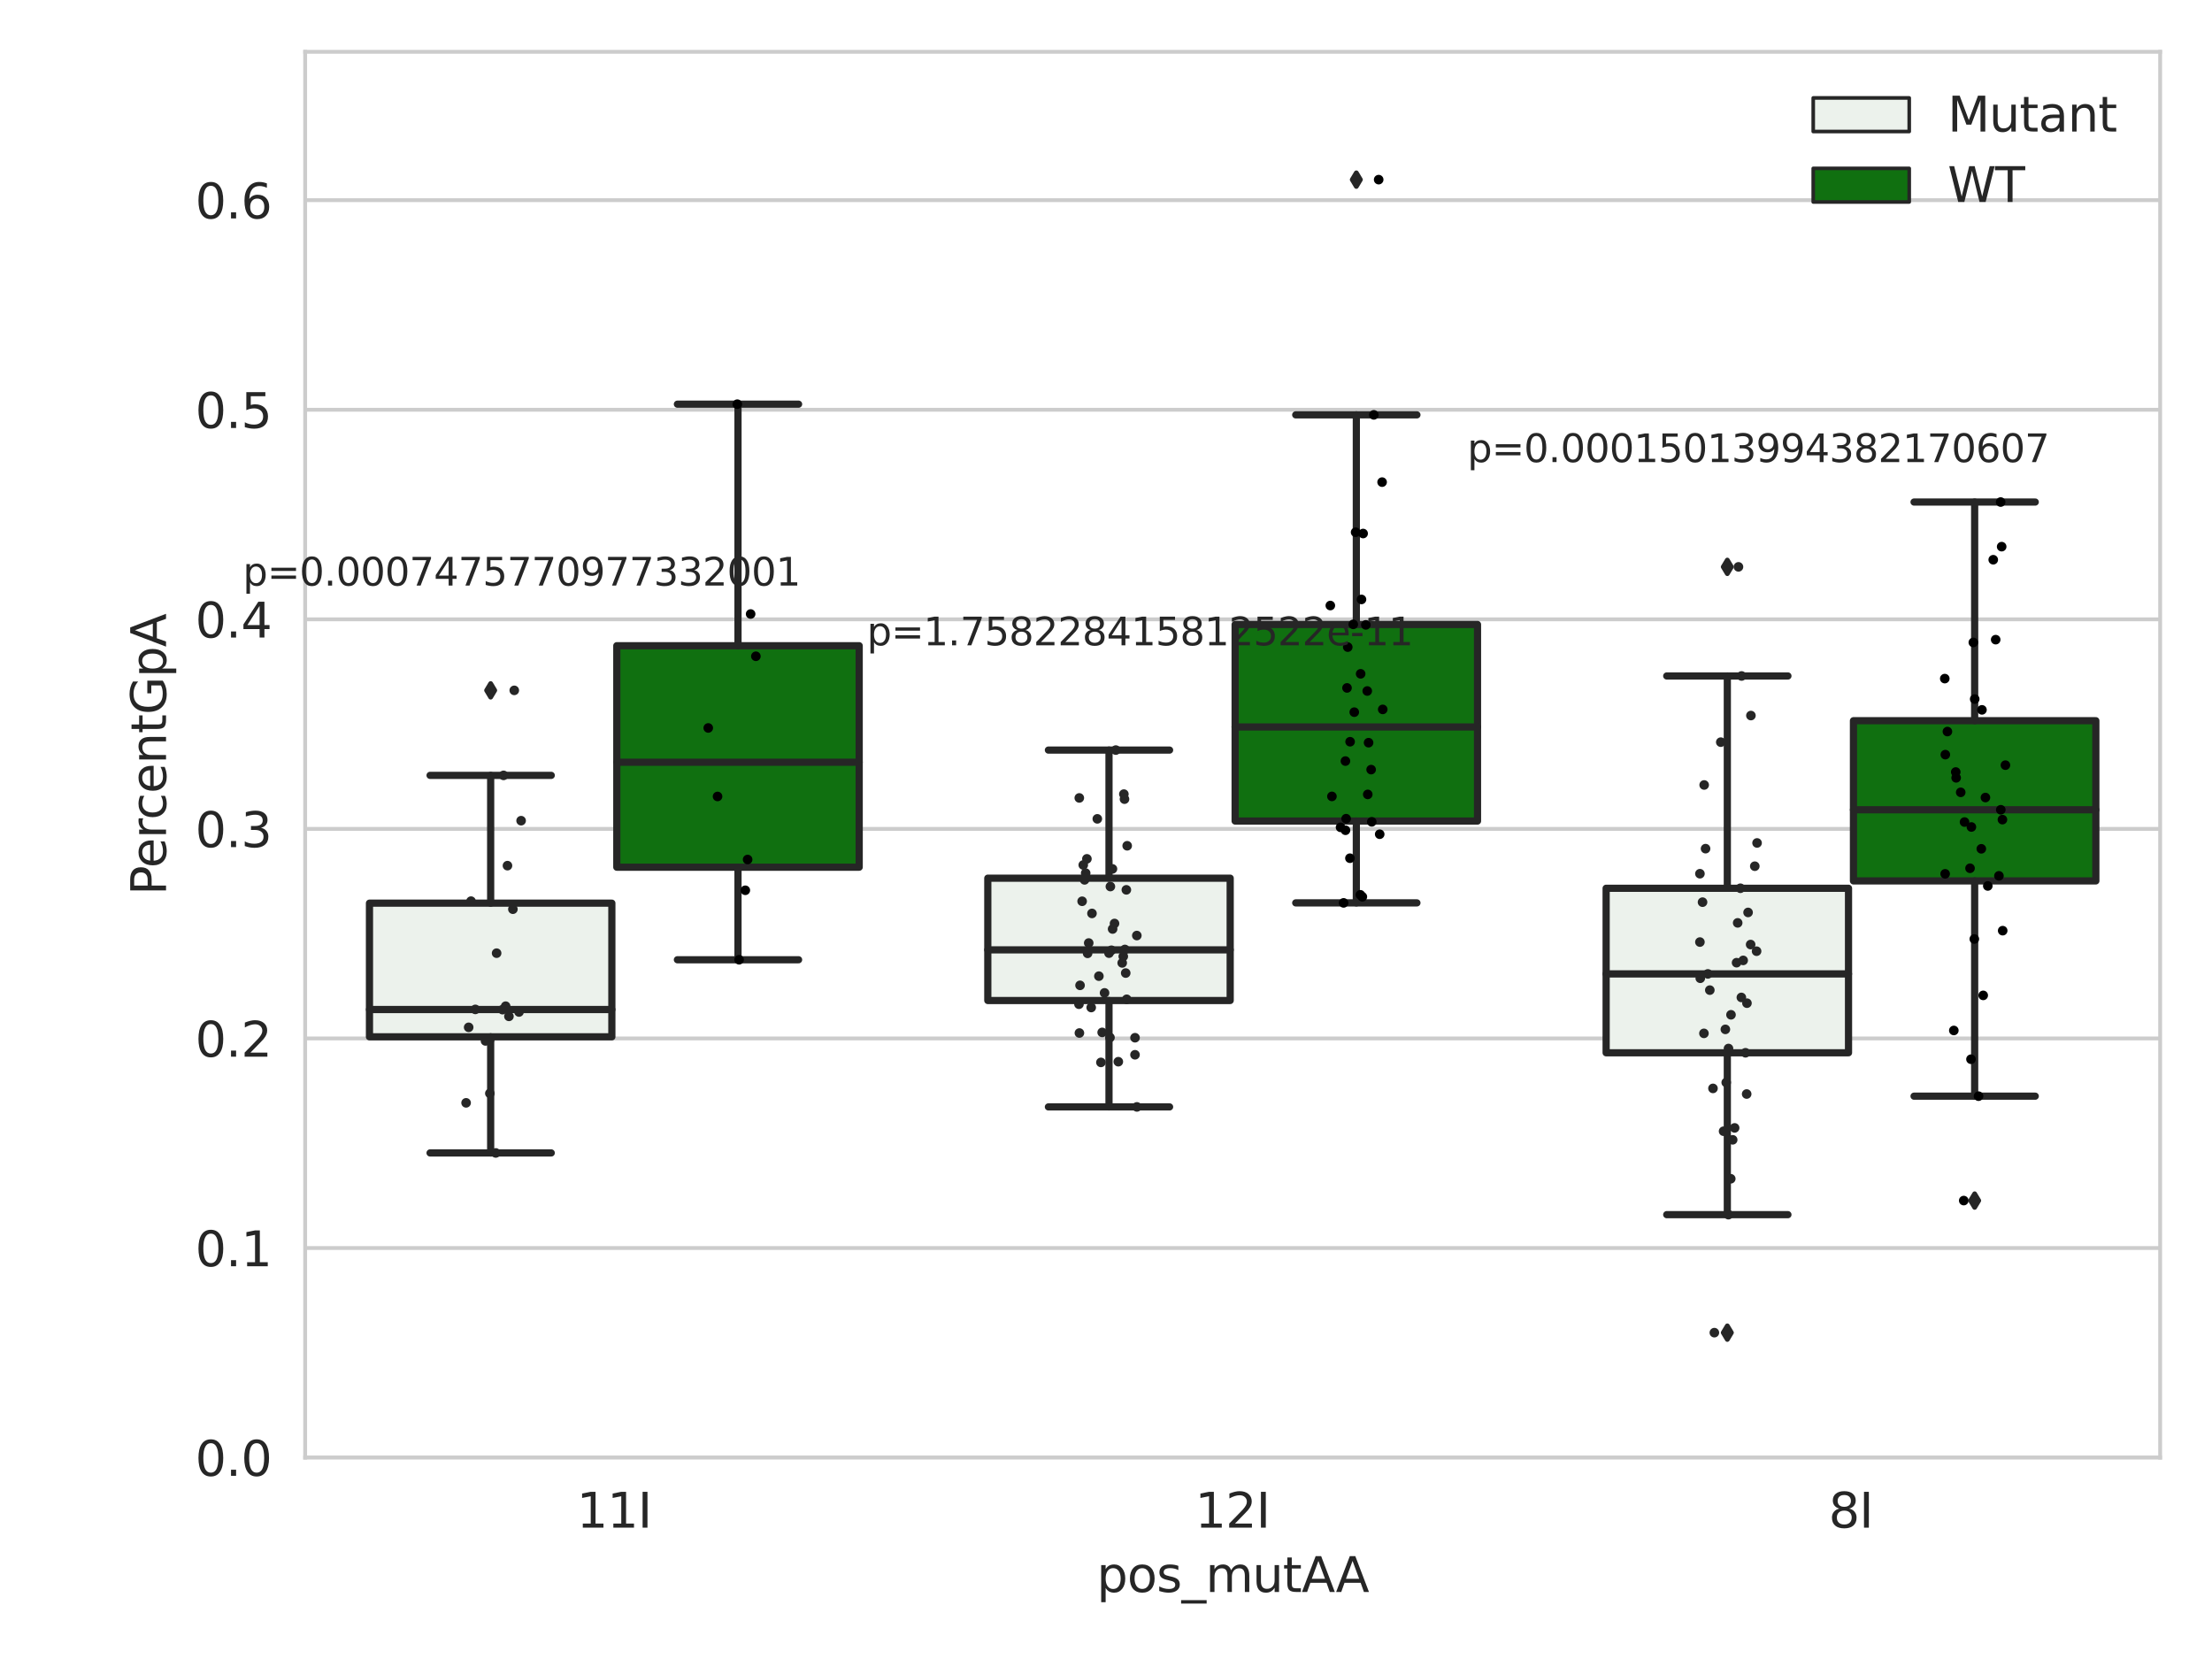 <?xml version="1.0" encoding="utf-8" standalone="no"?>
<!DOCTYPE svg PUBLIC "-//W3C//DTD SVG 1.1//EN"
  "http://www.w3.org/Graphics/SVG/1.1/DTD/svg11.dtd">
<svg xmlns:xlink="http://www.w3.org/1999/xlink" width="460.8pt" height="345.6pt" viewBox="0 0 460.8 345.6" xmlns="http://www.w3.org/2000/svg" version="1.1">
 <defs>
  <style type="text/css">*{stroke-linejoin: round; stroke-linecap: butt}</style>
 </defs>
 <g id="figure_1">
  <g id="patch_1">
   <path d="M 0 345.6 
L 460.8 345.6 
L 460.8 0 
L 0 0 
z
" style="fill: #ffffff"/>
  </g>
  <g id="axes_1">
   <g id="patch_2">
    <path d="M 63.571 303.64 
L 450 303.64 
L 450 10.8 
L 63.571 10.8 
z
" style="fill: #ffffff"/>
   </g>
   <g id="matplotlib.axis_1">
    <g id="xtick_1">
     <g id="text_1">
      <!-- 11I -->
      <g style="fill: #262626" transform="translate(120.139 318.238) scale(0.1 -0.1)">
       <defs>
        <path id="DejaVuSans-31" d="M 794 531 
L 1825 531 
L 1825 4091 
L 703 3866 
L 703 4441 
L 1819 4666 
L 2450 4666 
L 2450 531 
L 3481 531 
L 3481 0 
L 794 0 
L 794 531 
z
" transform="scale(0.016)"/>
        <path id="DejaVuSans-49" d="M 628 4666 
L 1259 4666 
L 1259 0 
L 628 0 
L 628 4666 
z
" transform="scale(0.016)"/>
       </defs>
       <use xlink:href="#DejaVuSans-31"/>
       <use xlink:href="#DejaVuSans-31" x="63.623"/>
       <use xlink:href="#DejaVuSans-49" x="127.246"/>
      </g>
     </g>
    </g>
    <g id="xtick_2">
     <g id="text_2">
      <!-- 12I -->
      <g style="fill: #262626" transform="translate(248.948 318.238) scale(0.1 -0.1)">
       <defs>
        <path id="DejaVuSans-32" d="M 1228 531 
L 3431 531 
L 3431 0 
L 469 0 
L 469 531 
Q 828 903 1448 1529 
Q 2069 2156 2228 2338 
Q 2531 2678 2651 2914 
Q 2772 3150 2772 3378 
Q 2772 3750 2511 3984 
Q 2250 4219 1831 4219 
Q 1534 4219 1204 4116 
Q 875 4013 500 3803 
L 500 4441 
Q 881 4594 1212 4672 
Q 1544 4750 1819 4750 
Q 2544 4750 2975 4387 
Q 3406 4025 3406 3419 
Q 3406 3131 3298 2873 
Q 3191 2616 2906 2266 
Q 2828 2175 2409 1742 
Q 1991 1309 1228 531 
z
" transform="scale(0.016)"/>
       </defs>
       <use xlink:href="#DejaVuSans-31"/>
       <use xlink:href="#DejaVuSans-32" x="63.623"/>
       <use xlink:href="#DejaVuSans-49" x="127.246"/>
      </g>
     </g>
    </g>
    <g id="xtick_3">
     <g id="text_3">
      <!-- 8I -->
      <g style="fill: #262626" transform="translate(380.939 318.238) scale(0.1 -0.1)">
       <defs>
        <path id="DejaVuSans-38" d="M 2034 2216 
Q 1584 2216 1326 1975 
Q 1069 1734 1069 1313 
Q 1069 891 1326 650 
Q 1584 409 2034 409 
Q 2484 409 2743 651 
Q 3003 894 3003 1313 
Q 3003 1734 2745 1975 
Q 2488 2216 2034 2216 
z
M 1403 2484 
Q 997 2584 770 2862 
Q 544 3141 544 3541 
Q 544 4100 942 4425 
Q 1341 4750 2034 4750 
Q 2731 4750 3128 4425 
Q 3525 4100 3525 3541 
Q 3525 3141 3298 2862 
Q 3072 2584 2669 2484 
Q 3125 2378 3379 2068 
Q 3634 1759 3634 1313 
Q 3634 634 3220 271 
Q 2806 -91 2034 -91 
Q 1263 -91 848 271 
Q 434 634 434 1313 
Q 434 1759 690 2068 
Q 947 2378 1403 2484 
z
M 1172 3481 
Q 1172 3119 1398 2916 
Q 1625 2713 2034 2713 
Q 2441 2713 2670 2916 
Q 2900 3119 2900 3481 
Q 2900 3844 2670 4047 
Q 2441 4250 2034 4250 
Q 1625 4250 1398 4047 
Q 1172 3844 1172 3481 
z
" transform="scale(0.016)"/>
       </defs>
       <use xlink:href="#DejaVuSans-38"/>
       <use xlink:href="#DejaVuSans-49" x="63.623"/>
      </g>
     </g>
    </g>
    <g id="text_4">
     <!-- pos_mutAA -->
     <g style="fill: #262626" transform="translate(228.47 331.638) scale(0.1 -0.1)">
      <defs>
       <path id="DejaVuSans-70" d="M 1159 525 
L 1159 -1331 
L 581 -1331 
L 581 3500 
L 1159 3500 
L 1159 2969 
Q 1341 3281 1617 3432 
Q 1894 3584 2278 3584 
Q 2916 3584 3314 3078 
Q 3713 2572 3713 1747 
Q 3713 922 3314 415 
Q 2916 -91 2278 -91 
Q 1894 -91 1617 61 
Q 1341 213 1159 525 
z
M 3116 1747 
Q 3116 2381 2855 2742 
Q 2594 3103 2138 3103 
Q 1681 3103 1420 2742 
Q 1159 2381 1159 1747 
Q 1159 1113 1420 752 
Q 1681 391 2138 391 
Q 2594 391 2855 752 
Q 3116 1113 3116 1747 
z
" transform="scale(0.016)"/>
       <path id="DejaVuSans-6f" d="M 1959 3097 
Q 1497 3097 1228 2736 
Q 959 2375 959 1747 
Q 959 1119 1226 758 
Q 1494 397 1959 397 
Q 2419 397 2687 759 
Q 2956 1122 2956 1747 
Q 2956 2369 2687 2733 
Q 2419 3097 1959 3097 
z
M 1959 3584 
Q 2709 3584 3137 3096 
Q 3566 2609 3566 1747 
Q 3566 888 3137 398 
Q 2709 -91 1959 -91 
Q 1206 -91 779 398 
Q 353 888 353 1747 
Q 353 2609 779 3096 
Q 1206 3584 1959 3584 
z
" transform="scale(0.016)"/>
       <path id="DejaVuSans-73" d="M 2834 3397 
L 2834 2853 
Q 2591 2978 2328 3040 
Q 2066 3103 1784 3103 
Q 1356 3103 1142 2972 
Q 928 2841 928 2578 
Q 928 2378 1081 2264 
Q 1234 2150 1697 2047 
L 1894 2003 
Q 2506 1872 2764 1633 
Q 3022 1394 3022 966 
Q 3022 478 2636 193 
Q 2250 -91 1575 -91 
Q 1294 -91 989 -36 
Q 684 19 347 128 
L 347 722 
Q 666 556 975 473 
Q 1284 391 1588 391 
Q 1994 391 2212 530 
Q 2431 669 2431 922 
Q 2431 1156 2273 1281 
Q 2116 1406 1581 1522 
L 1381 1569 
Q 847 1681 609 1914 
Q 372 2147 372 2553 
Q 372 3047 722 3315 
Q 1072 3584 1716 3584 
Q 2034 3584 2315 3537 
Q 2597 3491 2834 3397 
z
" transform="scale(0.016)"/>
       <path id="DejaVuSans-5f" d="M 3263 -1063 
L 3263 -1509 
L -63 -1509 
L -63 -1063 
L 3263 -1063 
z
" transform="scale(0.016)"/>
       <path id="DejaVuSans-6d" d="M 3328 2828 
Q 3544 3216 3844 3400 
Q 4144 3584 4550 3584 
Q 5097 3584 5394 3201 
Q 5691 2819 5691 2113 
L 5691 0 
L 5113 0 
L 5113 2094 
Q 5113 2597 4934 2840 
Q 4756 3084 4391 3084 
Q 3944 3084 3684 2787 
Q 3425 2491 3425 1978 
L 3425 0 
L 2847 0 
L 2847 2094 
Q 2847 2600 2669 2842 
Q 2491 3084 2119 3084 
Q 1678 3084 1418 2786 
Q 1159 2488 1159 1978 
L 1159 0 
L 581 0 
L 581 3500 
L 1159 3500 
L 1159 2956 
Q 1356 3278 1631 3431 
Q 1906 3584 2284 3584 
Q 2666 3584 2933 3390 
Q 3200 3197 3328 2828 
z
" transform="scale(0.016)"/>
       <path id="DejaVuSans-75" d="M 544 1381 
L 544 3500 
L 1119 3500 
L 1119 1403 
Q 1119 906 1312 657 
Q 1506 409 1894 409 
Q 2359 409 2629 706 
Q 2900 1003 2900 1516 
L 2900 3500 
L 3475 3500 
L 3475 0 
L 2900 0 
L 2900 538 
Q 2691 219 2414 64 
Q 2138 -91 1772 -91 
Q 1169 -91 856 284 
Q 544 659 544 1381 
z
M 1991 3584 
L 1991 3584 
z
" transform="scale(0.016)"/>
       <path id="DejaVuSans-74" d="M 1172 4494 
L 1172 3500 
L 2356 3500 
L 2356 3053 
L 1172 3053 
L 1172 1153 
Q 1172 725 1289 603 
Q 1406 481 1766 481 
L 2356 481 
L 2356 0 
L 1766 0 
Q 1100 0 847 248 
Q 594 497 594 1153 
L 594 3053 
L 172 3053 
L 172 3500 
L 594 3500 
L 594 4494 
L 1172 4494 
z
" transform="scale(0.016)"/>
       <path id="DejaVuSans-41" d="M 2188 4044 
L 1331 1722 
L 3047 1722 
L 2188 4044 
z
M 1831 4666 
L 2547 4666 
L 4325 0 
L 3669 0 
L 3244 1197 
L 1141 1197 
L 716 0 
L 50 0 
L 1831 4666 
z
" transform="scale(0.016)"/>
      </defs>
      <use xlink:href="#DejaVuSans-70"/>
      <use xlink:href="#DejaVuSans-6f" x="63.477"/>
      <use xlink:href="#DejaVuSans-73" x="124.658"/>
      <use xlink:href="#DejaVuSans-5f" x="176.758"/>
      <use xlink:href="#DejaVuSans-6d" x="226.758"/>
      <use xlink:href="#DejaVuSans-75" x="324.17"/>
      <use xlink:href="#DejaVuSans-74" x="387.549"/>
      <use xlink:href="#DejaVuSans-41" x="426.758"/>
      <use xlink:href="#DejaVuSans-41" x="497.916"/>
     </g>
    </g>
   </g>
   <g id="matplotlib.axis_2">
    <g id="ytick_1">
     <g id="line2d_1">
      <path d="M 63.571 303.64 
L 450 303.64 
" clip-path="url(#p5d2b802f75)" style="fill: none; stroke: #cccccc; stroke-width: 0.8; stroke-linecap: round"/>
     </g>
     <g id="text_5">
      <!-- 0.0 -->
      <g style="fill: #262626" transform="translate(40.668 307.439) scale(0.1 -0.1)">
       <defs>
        <path id="DejaVuSans-30" d="M 2034 4250 
Q 1547 4250 1301 3770 
Q 1056 3291 1056 2328 
Q 1056 1369 1301 889 
Q 1547 409 2034 409 
Q 2525 409 2770 889 
Q 3016 1369 3016 2328 
Q 3016 3291 2770 3770 
Q 2525 4250 2034 4250 
z
M 2034 4750 
Q 2819 4750 3233 4129 
Q 3647 3509 3647 2328 
Q 3647 1150 3233 529 
Q 2819 -91 2034 -91 
Q 1250 -91 836 529 
Q 422 1150 422 2328 
Q 422 3509 836 4129 
Q 1250 4750 2034 4750 
z
" transform="scale(0.016)"/>
        <path id="DejaVuSans-2e" d="M 684 794 
L 1344 794 
L 1344 0 
L 684 0 
L 684 794 
z
" transform="scale(0.016)"/>
       </defs>
       <use xlink:href="#DejaVuSans-30"/>
       <use xlink:href="#DejaVuSans-2e" x="63.623"/>
       <use xlink:href="#DejaVuSans-30" x="95.41"/>
      </g>
     </g>
    </g>
    <g id="ytick_2">
     <g id="line2d_2">
      <path d="M 63.571 259.984 
L 450 259.984 
" clip-path="url(#p5d2b802f75)" style="fill: none; stroke: #cccccc; stroke-width: 0.8; stroke-linecap: round"/>
     </g>
     <g id="text_6">
      <!-- 0.1 -->
      <g style="fill: #262626" transform="translate(40.668 263.783) scale(0.1 -0.1)">
       <use xlink:href="#DejaVuSans-30"/>
       <use xlink:href="#DejaVuSans-2e" x="63.623"/>
       <use xlink:href="#DejaVuSans-31" x="95.41"/>
      </g>
     </g>
    </g>
    <g id="ytick_3">
     <g id="line2d_3">
      <path d="M 63.571 216.328 
L 450 216.328 
" clip-path="url(#p5d2b802f75)" style="fill: none; stroke: #cccccc; stroke-width: 0.8; stroke-linecap: round"/>
     </g>
     <g id="text_7">
      <!-- 0.2 -->
      <g style="fill: #262626" transform="translate(40.668 220.127) scale(0.1 -0.1)">
       <use xlink:href="#DejaVuSans-30"/>
       <use xlink:href="#DejaVuSans-2e" x="63.623"/>
       <use xlink:href="#DejaVuSans-32" x="95.41"/>
      </g>
     </g>
    </g>
    <g id="ytick_4">
     <g id="line2d_4">
      <path d="M 63.571 172.671 
L 450 172.671 
" clip-path="url(#p5d2b802f75)" style="fill: none; stroke: #cccccc; stroke-width: 0.8; stroke-linecap: round"/>
     </g>
     <g id="text_8">
      <!-- 0.3 -->
      <g style="fill: #262626" transform="translate(40.668 176.47) scale(0.1 -0.1)">
       <defs>
        <path id="DejaVuSans-33" d="M 2597 2516 
Q 3050 2419 3304 2112 
Q 3559 1806 3559 1356 
Q 3559 666 3084 287 
Q 2609 -91 1734 -91 
Q 1441 -91 1130 -33 
Q 819 25 488 141 
L 488 750 
Q 750 597 1062 519 
Q 1375 441 1716 441 
Q 2309 441 2620 675 
Q 2931 909 2931 1356 
Q 2931 1769 2642 2001 
Q 2353 2234 1838 2234 
L 1294 2234 
L 1294 2753 
L 1863 2753 
Q 2328 2753 2575 2939 
Q 2822 3125 2822 3475 
Q 2822 3834 2567 4026 
Q 2313 4219 1838 4219 
Q 1578 4219 1281 4162 
Q 984 4106 628 3988 
L 628 4550 
Q 988 4650 1302 4700 
Q 1616 4750 1894 4750 
Q 2613 4750 3031 4423 
Q 3450 4097 3450 3541 
Q 3450 3153 3228 2886 
Q 3006 2619 2597 2516 
z
" transform="scale(0.016)"/>
       </defs>
       <use xlink:href="#DejaVuSans-30"/>
       <use xlink:href="#DejaVuSans-2e" x="63.623"/>
       <use xlink:href="#DejaVuSans-33" x="95.41"/>
      </g>
     </g>
    </g>
    <g id="ytick_5">
     <g id="line2d_5">
      <path d="M 63.571 129.015 
L 450 129.015 
" clip-path="url(#p5d2b802f75)" style="fill: none; stroke: #cccccc; stroke-width: 0.8; stroke-linecap: round"/>
     </g>
     <g id="text_9">
      <!-- 0.4 -->
      <g style="fill: #262626" transform="translate(40.668 132.814) scale(0.1 -0.1)">
       <defs>
        <path id="DejaVuSans-34" d="M 2419 4116 
L 825 1625 
L 2419 1625 
L 2419 4116 
z
M 2253 4666 
L 3047 4666 
L 3047 1625 
L 3713 1625 
L 3713 1100 
L 3047 1100 
L 3047 0 
L 2419 0 
L 2419 1100 
L 313 1100 
L 313 1709 
L 2253 4666 
z
" transform="scale(0.016)"/>
       </defs>
       <use xlink:href="#DejaVuSans-30"/>
       <use xlink:href="#DejaVuSans-2e" x="63.623"/>
       <use xlink:href="#DejaVuSans-34" x="95.41"/>
      </g>
     </g>
    </g>
    <g id="ytick_6">
     <g id="line2d_6">
      <path d="M 63.571 85.359 
L 450 85.359 
" clip-path="url(#p5d2b802f75)" style="fill: none; stroke: #cccccc; stroke-width: 0.8; stroke-linecap: round"/>
     </g>
     <g id="text_10">
      <!-- 0.5 -->
      <g style="fill: #262626" transform="translate(40.668 89.158) scale(0.1 -0.1)">
       <defs>
        <path id="DejaVuSans-35" d="M 691 4666 
L 3169 4666 
L 3169 4134 
L 1269 4134 
L 1269 2991 
Q 1406 3038 1543 3061 
Q 1681 3084 1819 3084 
Q 2600 3084 3056 2656 
Q 3513 2228 3513 1497 
Q 3513 744 3044 326 
Q 2575 -91 1722 -91 
Q 1428 -91 1123 -41 
Q 819 9 494 109 
L 494 744 
Q 775 591 1075 516 
Q 1375 441 1709 441 
Q 2250 441 2565 725 
Q 2881 1009 2881 1497 
Q 2881 1984 2565 2268 
Q 2250 2553 1709 2553 
Q 1456 2553 1204 2497 
Q 953 2441 691 2322 
L 691 4666 
z
" transform="scale(0.016)"/>
       </defs>
       <use xlink:href="#DejaVuSans-30"/>
       <use xlink:href="#DejaVuSans-2e" x="63.623"/>
       <use xlink:href="#DejaVuSans-35" x="95.41"/>
      </g>
     </g>
    </g>
    <g id="ytick_7">
     <g id="line2d_7">
      <path d="M 63.571 41.703 
L 450 41.703 
" clip-path="url(#p5d2b802f75)" style="fill: none; stroke: #cccccc; stroke-width: 0.8; stroke-linecap: round"/>
     </g>
     <g id="text_11">
      <!-- 0.6 -->
      <g style="fill: #262626" transform="translate(40.668 45.502) scale(0.1 -0.1)">
       <defs>
        <path id="DejaVuSans-36" d="M 2113 2584 
Q 1688 2584 1439 2293 
Q 1191 2003 1191 1497 
Q 1191 994 1439 701 
Q 1688 409 2113 409 
Q 2538 409 2786 701 
Q 3034 994 3034 1497 
Q 3034 2003 2786 2293 
Q 2538 2584 2113 2584 
z
M 3366 4563 
L 3366 3988 
Q 3128 4100 2886 4159 
Q 2644 4219 2406 4219 
Q 1781 4219 1451 3797 
Q 1122 3375 1075 2522 
Q 1259 2794 1537 2939 
Q 1816 3084 2150 3084 
Q 2853 3084 3261 2657 
Q 3669 2231 3669 1497 
Q 3669 778 3244 343 
Q 2819 -91 2113 -91 
Q 1303 -91 875 529 
Q 447 1150 447 2328 
Q 447 3434 972 4092 
Q 1497 4750 2381 4750 
Q 2619 4750 2861 4703 
Q 3103 4656 3366 4563 
z
" transform="scale(0.016)"/>
       </defs>
       <use xlink:href="#DejaVuSans-30"/>
       <use xlink:href="#DejaVuSans-2e" x="63.623"/>
       <use xlink:href="#DejaVuSans-36" x="95.41"/>
      </g>
     </g>
    </g>
    <g id="text_12">
     <!-- PercentGpA -->
     <g style="fill: #262626" transform="translate(34.588 186.497) rotate(-90) scale(0.1 -0.1)">
      <defs>
       <path id="DejaVuSans-50" d="M 1259 4147 
L 1259 2394 
L 2053 2394 
Q 2494 2394 2734 2622 
Q 2975 2850 2975 3272 
Q 2975 3691 2734 3919 
Q 2494 4147 2053 4147 
L 1259 4147 
z
M 628 4666 
L 2053 4666 
Q 2838 4666 3239 4311 
Q 3641 3956 3641 3272 
Q 3641 2581 3239 2228 
Q 2838 1875 2053 1875 
L 1259 1875 
L 1259 0 
L 628 0 
L 628 4666 
z
" transform="scale(0.016)"/>
       <path id="DejaVuSans-65" d="M 3597 1894 
L 3597 1613 
L 953 1613 
Q 991 1019 1311 708 
Q 1631 397 2203 397 
Q 2534 397 2845 478 
Q 3156 559 3463 722 
L 3463 178 
Q 3153 47 2828 -22 
Q 2503 -91 2169 -91 
Q 1331 -91 842 396 
Q 353 884 353 1716 
Q 353 2575 817 3079 
Q 1281 3584 2069 3584 
Q 2775 3584 3186 3129 
Q 3597 2675 3597 1894 
z
M 3022 2063 
Q 3016 2534 2758 2815 
Q 2500 3097 2075 3097 
Q 1594 3097 1305 2825 
Q 1016 2553 972 2059 
L 3022 2063 
z
" transform="scale(0.016)"/>
       <path id="DejaVuSans-72" d="M 2631 2963 
Q 2534 3019 2420 3045 
Q 2306 3072 2169 3072 
Q 1681 3072 1420 2755 
Q 1159 2438 1159 1844 
L 1159 0 
L 581 0 
L 581 3500 
L 1159 3500 
L 1159 2956 
Q 1341 3275 1631 3429 
Q 1922 3584 2338 3584 
Q 2397 3584 2469 3576 
Q 2541 3569 2628 3553 
L 2631 2963 
z
" transform="scale(0.016)"/>
       <path id="DejaVuSans-63" d="M 3122 3366 
L 3122 2828 
Q 2878 2963 2633 3030 
Q 2388 3097 2138 3097 
Q 1578 3097 1268 2742 
Q 959 2388 959 1747 
Q 959 1106 1268 751 
Q 1578 397 2138 397 
Q 2388 397 2633 464 
Q 2878 531 3122 666 
L 3122 134 
Q 2881 22 2623 -34 
Q 2366 -91 2075 -91 
Q 1284 -91 818 406 
Q 353 903 353 1747 
Q 353 2603 823 3093 
Q 1294 3584 2113 3584 
Q 2378 3584 2631 3529 
Q 2884 3475 3122 3366 
z
" transform="scale(0.016)"/>
       <path id="DejaVuSans-6e" d="M 3513 2113 
L 3513 0 
L 2938 0 
L 2938 2094 
Q 2938 2591 2744 2837 
Q 2550 3084 2163 3084 
Q 1697 3084 1428 2787 
Q 1159 2491 1159 1978 
L 1159 0 
L 581 0 
L 581 3500 
L 1159 3500 
L 1159 2956 
Q 1366 3272 1645 3428 
Q 1925 3584 2291 3584 
Q 2894 3584 3203 3211 
Q 3513 2838 3513 2113 
z
" transform="scale(0.016)"/>
       <path id="DejaVuSans-47" d="M 3809 666 
L 3809 1919 
L 2778 1919 
L 2778 2438 
L 4434 2438 
L 4434 434 
Q 4069 175 3628 42 
Q 3188 -91 2688 -91 
Q 1594 -91 976 548 
Q 359 1188 359 2328 
Q 359 3472 976 4111 
Q 1594 4750 2688 4750 
Q 3144 4750 3555 4637 
Q 3966 4525 4313 4306 
L 4313 3634 
Q 3963 3931 3569 4081 
Q 3175 4231 2741 4231 
Q 1884 4231 1454 3753 
Q 1025 3275 1025 2328 
Q 1025 1384 1454 906 
Q 1884 428 2741 428 
Q 3075 428 3337 486 
Q 3600 544 3809 666 
z
" transform="scale(0.016)"/>
      </defs>
      <use xlink:href="#DejaVuSans-50"/>
      <use xlink:href="#DejaVuSans-65" x="56.678"/>
      <use xlink:href="#DejaVuSans-72" x="118.201"/>
      <use xlink:href="#DejaVuSans-63" x="157.064"/>
      <use xlink:href="#DejaVuSans-65" x="212.045"/>
      <use xlink:href="#DejaVuSans-6e" x="273.568"/>
      <use xlink:href="#DejaVuSans-74" x="336.947"/>
      <use xlink:href="#DejaVuSans-47" x="376.156"/>
      <use xlink:href="#DejaVuSans-70" x="453.646"/>
      <use xlink:href="#DejaVuSans-41" x="517.123"/>
     </g>
    </g>
   </g>
   <g id="patch_3">
    <path d="M 76.967 215.988 
L 127.461 215.988 
L 127.461 188.145 
L 76.967 188.145 
L 76.967 215.988 
z
" clip-path="url(#p5d2b802f75)" style="fill: #ecf2ec; stroke: #262626; stroke-width: 1.5; stroke-linejoin: miter"/>
   </g>
   <g id="patch_4">
    <path d="M 128.491 180.654 
L 178.985 180.654 
L 178.985 134.513 
L 128.491 134.513 
L 128.491 180.654 
z
" clip-path="url(#p5d2b802f75)" style="fill: #107010; stroke: #262626; stroke-width: 1.5; stroke-linejoin: miter"/>
   </g>
   <g id="patch_5">
    <path d="M 205.777 208.425 
L 256.27 208.425 
L 256.27 182.94 
L 205.777 182.94 
L 205.777 208.425 
z
" clip-path="url(#p5d2b802f75)" style="fill: #ecf2ec; stroke: #262626; stroke-width: 1.5; stroke-linejoin: miter"/>
   </g>
   <g id="patch_6">
    <path d="M 257.301 171.037 
L 307.794 171.037 
L 307.794 130.093 
L 257.301 130.093 
L 257.301 171.037 
z
" clip-path="url(#p5d2b802f75)" style="fill: #107010; stroke: #262626; stroke-width: 1.5; stroke-linejoin: miter"/>
   </g>
   <g id="patch_7">
    <path d="M 334.587 219.313 
L 385.08 219.313 
L 385.08 185.04 
L 334.587 185.04 
L 334.587 219.313 
z
" clip-path="url(#p5d2b802f75)" style="fill: #ecf2ec; stroke: #262626; stroke-width: 1.5; stroke-linejoin: miter"/>
   </g>
   <g id="patch_8">
    <path d="M 386.11 183.507 
L 436.604 183.507 
L 436.604 150.137 
L 386.11 150.137 
L 386.11 183.507 
z
" clip-path="url(#p5d2b802f75)" style="fill: #107010; stroke: #262626; stroke-width: 1.5; stroke-linejoin: miter"/>
   </g>
   <g id="patch_9">
    <path d="M 127.976 303.64 
L 127.976 303.64 
L 127.976 303.64 
L 127.976 303.64 
z
" clip-path="url(#p5d2b802f75)" style="fill: #ecf2ec; stroke: #262626; stroke-width: 0.75; stroke-linejoin: miter"/>
   </g>
   <g id="patch_10">
    <path d="M 127.976 303.64 
L 127.976 303.64 
L 127.976 303.64 
L 127.976 303.64 
z
" clip-path="url(#p5d2b802f75)" style="fill: #107010; stroke: #262626; stroke-width: 0.75; stroke-linejoin: miter"/>
   </g>
   <g id="PathCollection_1"/>
   <g id="PathCollection_2"/>
   <g id="line2d_8">
    <path d="M 102.214 215.988 
L 102.214 240.177 
" clip-path="url(#p5d2b802f75)" style="fill: none; stroke: #262626; stroke-width: 1.5; stroke-linecap: round"/>
   </g>
   <g id="line2d_9">
    <path d="M 102.214 188.145 
L 102.214 161.524 
" clip-path="url(#p5d2b802f75)" style="fill: none; stroke: #262626; stroke-width: 1.5; stroke-linecap: round"/>
   </g>
   <g id="line2d_10">
    <path d="M 89.591 240.177 
L 114.837 240.177 
" clip-path="url(#p5d2b802f75)" style="fill: none; stroke: #262626; stroke-width: 1.5; stroke-linecap: round"/>
   </g>
   <g id="line2d_11">
    <path d="M 89.591 161.524 
L 114.837 161.524 
" clip-path="url(#p5d2b802f75)" style="fill: none; stroke: #262626; stroke-width: 1.5; stroke-linecap: round"/>
   </g>
   <g id="line2d_12">
    <defs>
     <path id="m5182867108" d="M -0 1.414 
L 0.849 0 
L 0 -1.414 
L -0.849 -0 
z
" style="stroke: #262626; stroke-linejoin: miter"/>
    </defs>
    <g clip-path="url(#p5d2b802f75)">
     <use xlink:href="#m5182867108" x="102.214" y="143.815" style="fill: #262626; stroke: #262626; stroke-linejoin: miter"/>
    </g>
   </g>
   <g id="line2d_13">
    <path d="M 153.738 180.654 
L 153.738 199.934 
" clip-path="url(#p5d2b802f75)" style="fill: none; stroke: #262626; stroke-width: 1.5; stroke-linecap: round"/>
   </g>
   <g id="line2d_14">
    <path d="M 153.738 134.513 
L 153.738 84.199 
" clip-path="url(#p5d2b802f75)" style="fill: none; stroke: #262626; stroke-width: 1.5; stroke-linecap: round"/>
   </g>
   <g id="line2d_15">
    <path d="M 141.115 199.934 
L 166.361 199.934 
" clip-path="url(#p5d2b802f75)" style="fill: none; stroke: #262626; stroke-width: 1.5; stroke-linecap: round"/>
   </g>
   <g id="line2d_16">
    <path d="M 141.115 84.199 
L 166.361 84.199 
" clip-path="url(#p5d2b802f75)" style="fill: none; stroke: #262626; stroke-width: 1.5; stroke-linecap: round"/>
   </g>
   <g id="line2d_17"/>
   <g id="line2d_18">
    <path d="M 231.024 208.425 
L 231.024 230.587 
" clip-path="url(#p5d2b802f75)" style="fill: none; stroke: #262626; stroke-width: 1.5; stroke-linecap: round"/>
   </g>
   <g id="line2d_19">
    <path d="M 231.024 182.94 
L 231.024 156.256 
" clip-path="url(#p5d2b802f75)" style="fill: none; stroke: #262626; stroke-width: 1.5; stroke-linecap: round"/>
   </g>
   <g id="line2d_20">
    <path d="M 218.4 230.587 
L 243.647 230.587 
" clip-path="url(#p5d2b802f75)" style="fill: none; stroke: #262626; stroke-width: 1.5; stroke-linecap: round"/>
   </g>
   <g id="line2d_21">
    <path d="M 218.4 156.256 
L 243.647 156.256 
" clip-path="url(#p5d2b802f75)" style="fill: none; stroke: #262626; stroke-width: 1.5; stroke-linecap: round"/>
   </g>
   <g id="line2d_22"/>
   <g id="line2d_23">
    <path d="M 282.548 171.037 
L 282.548 188.086 
" clip-path="url(#p5d2b802f75)" style="fill: none; stroke: #262626; stroke-width: 1.5; stroke-linecap: round"/>
   </g>
   <g id="line2d_24">
    <path d="M 282.548 130.093 
L 282.548 86.423 
" clip-path="url(#p5d2b802f75)" style="fill: none; stroke: #262626; stroke-width: 1.5; stroke-linecap: round"/>
   </g>
   <g id="line2d_25">
    <path d="M 269.924 188.086 
L 295.171 188.086 
" clip-path="url(#p5d2b802f75)" style="fill: none; stroke: #262626; stroke-width: 1.5; stroke-linecap: round"/>
   </g>
   <g id="line2d_26">
    <path d="M 269.924 86.423 
L 295.171 86.423 
" clip-path="url(#p5d2b802f75)" style="fill: none; stroke: #262626; stroke-width: 1.5; stroke-linecap: round"/>
   </g>
   <g id="line2d_27">
    <g clip-path="url(#p5d2b802f75)">
     <use xlink:href="#m5182867108" x="282.548" y="37.422" style="fill: #262626; stroke: #262626; stroke-linejoin: miter"/>
    </g>
   </g>
   <g id="line2d_28">
    <path d="M 359.833 219.313 
L 359.833 253.036 
" clip-path="url(#p5d2b802f75)" style="fill: none; stroke: #262626; stroke-width: 1.5; stroke-linecap: round"/>
   </g>
   <g id="line2d_29">
    <path d="M 359.833 185.04 
L 359.833 140.817 
" clip-path="url(#p5d2b802f75)" style="fill: none; stroke: #262626; stroke-width: 1.5; stroke-linecap: round"/>
   </g>
   <g id="line2d_30">
    <path d="M 347.21 253.036 
L 372.457 253.036 
" clip-path="url(#p5d2b802f75)" style="fill: none; stroke: #262626; stroke-width: 1.5; stroke-linecap: round"/>
   </g>
   <g id="line2d_31">
    <path d="M 347.21 140.817 
L 372.457 140.817 
" clip-path="url(#p5d2b802f75)" style="fill: none; stroke: #262626; stroke-width: 1.5; stroke-linecap: round"/>
   </g>
   <g id="line2d_32">
    <g clip-path="url(#p5d2b802f75)">
     <use xlink:href="#m5182867108" x="359.833" y="277.617" style="fill: #262626; stroke: #262626; stroke-linejoin: miter"/>
     <use xlink:href="#m5182867108" x="359.833" y="118.087" style="fill: #262626; stroke: #262626; stroke-linejoin: miter"/>
    </g>
   </g>
   <g id="line2d_33">
    <path d="M 411.357 183.507 
L 411.357 228.352 
" clip-path="url(#p5d2b802f75)" style="fill: none; stroke: #262626; stroke-width: 1.5; stroke-linecap: round"/>
   </g>
   <g id="line2d_34">
    <path d="M 411.357 150.137 
L 411.357 104.586 
" clip-path="url(#p5d2b802f75)" style="fill: none; stroke: #262626; stroke-width: 1.5; stroke-linecap: round"/>
   </g>
   <g id="line2d_35">
    <path d="M 398.734 228.352 
L 423.98 228.352 
" clip-path="url(#p5d2b802f75)" style="fill: none; stroke: #262626; stroke-width: 1.5; stroke-linecap: round"/>
   </g>
   <g id="line2d_36">
    <path d="M 398.734 104.586 
L 423.98 104.586 
" clip-path="url(#p5d2b802f75)" style="fill: none; stroke: #262626; stroke-width: 1.5; stroke-linecap: round"/>
   </g>
   <g id="line2d_37">
    <g clip-path="url(#p5d2b802f75)">
     <use xlink:href="#m5182867108" x="411.357" y="250.102" style="fill: #262626; stroke: #262626; stroke-linejoin: miter"/>
    </g>
   </g>
   <g id="line2d_38">
    <path d="M 76.967 210.303 
L 127.461 210.303 
" clip-path="url(#p5d2b802f75)" style="fill: none; stroke: #262626; stroke-width: 1.5; stroke-linecap: round"/>
   </g>
   <g id="line2d_39">
    <path d="M 128.491 158.781 
L 178.985 158.781 
" clip-path="url(#p5d2b802f75)" style="fill: none; stroke: #262626; stroke-width: 1.5; stroke-linecap: round"/>
   </g>
   <g id="line2d_40">
    <path d="M 205.777 197.871 
L 256.27 197.871 
" clip-path="url(#p5d2b802f75)" style="fill: none; stroke: #262626; stroke-width: 1.5; stroke-linecap: round"/>
   </g>
   <g id="line2d_41">
    <path d="M 257.301 151.436 
L 307.794 151.436 
" clip-path="url(#p5d2b802f75)" style="fill: none; stroke: #262626; stroke-width: 1.5; stroke-linecap: round"/>
   </g>
   <g id="line2d_42">
    <path d="M 334.587 202.881 
L 385.08 202.881 
" clip-path="url(#p5d2b802f75)" style="fill: none; stroke: #262626; stroke-width: 1.5; stroke-linecap: round"/>
   </g>
   <g id="line2d_43">
    <path d="M 386.11 168.689 
L 436.604 168.689 
" clip-path="url(#p5d2b802f75)" style="fill: none; stroke: #262626; stroke-width: 1.5; stroke-linecap: round"/>
   </g>
   <g id="patch_11">
    <path d="M 63.571 303.64 
L 63.571 10.8 
" style="fill: none; stroke: #cccccc; stroke-width: 0.8; stroke-linejoin: miter; stroke-linecap: square"/>
   </g>
   <g id="patch_12">
    <path d="M 450 303.64 
L 450 10.8 
" style="fill: none; stroke: #cccccc; stroke-width: 0.8; stroke-linejoin: miter; stroke-linecap: square"/>
   </g>
   <g id="patch_13">
    <path d="M 63.571 303.64 
L 450 303.64 
" style="fill: none; stroke: #cccccc; stroke-width: 0.8; stroke-linejoin: miter; stroke-linecap: square"/>
   </g>
   <g id="patch_14">
    <path d="M 63.571 10.8 
L 450 10.8 
" style="fill: none; stroke: #cccccc; stroke-width: 0.8; stroke-linejoin: miter; stroke-linecap: square"/>
   </g>
   <g id="PathCollection_3">
    <defs>
     <path id="C0_0_e561f4508e" d="M 0 1 
C 0.265 1 0.52 0.895 0.707 0.707 
C 0.895 0.52 1 0.265 1 -0 
C 1 -0.265 0.895 -0.52 0.707 -0.707 
C 0.52 -0.895 0.265 -1 0 -1 
C -0.265 -1 -0.52 -0.895 -0.707 -0.707 
C -0.895 -0.52 -1 -0.265 -1 0 
C -1 0.265 -0.895 0.52 -0.707 0.707 
C -0.52 0.895 -0.265 1 0 1 
z
"/>
    </defs>
    <g clip-path="url(#p5d2b802f75)">
     <use xlink:href="#C0_0_e561f4508e" x="97.631" y="214.011" style="fill: #262626"/>
    </g>
    <g clip-path="url(#p5d2b802f75)">
     <use xlink:href="#C0_0_e561f4508e" x="105.338" y="209.606" style="fill: #262626"/>
    </g>
    <g clip-path="url(#p5d2b802f75)">
     <use xlink:href="#C0_0_e561f4508e" x="106.846" y="189.403" style="fill: #262626"/>
    </g>
    <g clip-path="url(#p5d2b802f75)">
     <use xlink:href="#C0_0_e561f4508e" x="99.024" y="210.277" style="fill: #262626"/>
    </g>
    <g clip-path="url(#p5d2b802f75)">
     <use xlink:href="#C0_0_e561f4508e" x="98.122" y="187.725" style="fill: #262626"/>
    </g>
    <g clip-path="url(#p5d2b802f75)">
     <use xlink:href="#C0_0_e561f4508e" x="101.984" y="216.647" style="fill: #262626"/>
    </g>
    <g clip-path="url(#p5d2b802f75)">
     <use xlink:href="#C0_0_e561f4508e" x="103.453" y="198.563" style="fill: #262626"/>
    </g>
    <g clip-path="url(#p5d2b802f75)">
     <use xlink:href="#C0_0_e561f4508e" x="104.902" y="161.524" style="fill: #262626"/>
    </g>
    <g clip-path="url(#p5d2b802f75)">
     <use xlink:href="#C0_0_e561f4508e" x="108.12" y="210.817" style="fill: #262626"/>
    </g>
    <g clip-path="url(#p5d2b802f75)">
     <use xlink:href="#C0_0_e561f4508e" x="97.098" y="229.742" style="fill: #262626"/>
    </g>
    <g clip-path="url(#p5d2b802f75)">
     <use xlink:href="#C0_0_e561f4508e" x="108.556" y="170.963" style="fill: #262626"/>
    </g>
    <g clip-path="url(#p5d2b802f75)">
     <use xlink:href="#C0_0_e561f4508e" x="105.714" y="180.33" style="fill: #262626"/>
    </g>
    <g clip-path="url(#p5d2b802f75)">
     <use xlink:href="#C0_0_e561f4508e" x="102.045" y="227.777" style="fill: #262626"/>
    </g>
    <g clip-path="url(#p5d2b802f75)">
     <use xlink:href="#C0_0_e561f4508e" x="107.133" y="143.815" style="fill: #262626"/>
    </g>
    <g clip-path="url(#p5d2b802f75)">
     <use xlink:href="#C0_0_e561f4508e" x="103.277" y="240.177" style="fill: #262626"/>
    </g>
    <g clip-path="url(#p5d2b802f75)">
     <use xlink:href="#C0_0_e561f4508e" x="104.691" y="210.33" style="fill: #262626"/>
    </g>
    <g clip-path="url(#p5d2b802f75)">
     <use xlink:href="#C0_0_e561f4508e" x="101.141" y="216.844" style="fill: #262626"/>
    </g>
    <g clip-path="url(#p5d2b802f75)">
     <use xlink:href="#C0_0_e561f4508e" x="106.021" y="211.726" style="fill: #262626"/>
    </g>
   </g>
   <g id="PathCollection_4">
    <defs>
     <path id="C1_0_2877aaede1" d="M 0 1 
C 0.265 1 0.52 0.895 0.707 0.707 
C 0.895 0.52 1 0.265 1 -0 
C 1 -0.265 0.895 -0.52 0.707 -0.707 
C 0.52 -0.895 0.265 -1 0 -1 
C -0.265 -1 -0.52 -0.895 -0.707 -0.707 
C -0.895 -0.52 -1 -0.265 -1 0 
C -1 0.265 -0.895 0.52 -0.707 0.707 
C -0.52 0.895 -0.265 1 0 1 
z
"/>
    </defs>
    <g clip-path="url(#p5d2b802f75)">
     <use xlink:href="#C1_0_2877aaede1" x="155.263" y="185.461"/>
    </g>
    <g clip-path="url(#p5d2b802f75)">
     <use xlink:href="#C1_0_2877aaede1" x="156.37" y="127.909"/>
    </g>
    <g clip-path="url(#p5d2b802f75)">
     <use xlink:href="#C1_0_2877aaede1" x="153.968" y="199.934"/>
    </g>
    <g clip-path="url(#p5d2b802f75)">
     <use xlink:href="#C1_0_2877aaede1" x="149.478" y="165.917"/>
    </g>
    <g clip-path="url(#p5d2b802f75)">
     <use xlink:href="#C1_0_2877aaede1" x="155.743" y="179.052"/>
    </g>
    <g clip-path="url(#p5d2b802f75)">
     <use xlink:href="#C1_0_2877aaede1" x="147.542" y="151.645"/>
    </g>
    <g clip-path="url(#p5d2b802f75)">
     <use xlink:href="#C1_0_2877aaede1" x="153.596" y="84.199"/>
    </g>
    <g clip-path="url(#p5d2b802f75)">
     <use xlink:href="#C1_0_2877aaede1" x="157.464" y="136.714"/>
    </g>
   </g>
   <g id="PathCollection_5">
    <defs>
     <path id="C2_0_d3e8c8b95d" d="M 0 1 
C 0.265 1 0.52 0.895 0.707 0.707 
C 0.895 0.52 1 0.265 1 -0 
C 1 -0.265 0.895 -0.52 0.707 -0.707 
C 0.52 -0.895 0.265 -1 0 -1 
C -0.265 -1 -0.52 -0.895 -0.707 -0.707 
C -0.895 -0.52 -1 -0.265 -1 0 
C -1 0.265 -0.895 0.52 -0.707 0.707 
C -0.52 0.895 -0.265 1 0 1 
z
"/>
    </defs>
    <g clip-path="url(#p5d2b802f75)">
     <use xlink:href="#C2_0_d3e8c8b95d" x="236.442" y="219.729" style="fill: #262626"/>
    </g>
    <g clip-path="url(#p5d2b802f75)">
     <use xlink:href="#C2_0_d3e8c8b95d" x="231.027" y="198.557" style="fill: #262626"/>
    </g>
    <g clip-path="url(#p5d2b802f75)">
     <use xlink:href="#C2_0_d3e8c8b95d" x="231.745" y="181.011" style="fill: #262626"/>
    </g>
    <g clip-path="url(#p5d2b802f75)">
     <use xlink:href="#C2_0_d3e8c8b95d" x="234.122" y="165.427" style="fill: #262626"/>
    </g>
    <g clip-path="url(#p5d2b802f75)">
     <use xlink:href="#C2_0_d3e8c8b95d" x="225.937" y="183.291" style="fill: #262626"/>
    </g>
    <g clip-path="url(#p5d2b802f75)">
     <use xlink:href="#C2_0_d3e8c8b95d" x="233.999" y="199.238" style="fill: #262626"/>
    </g>
    <g clip-path="url(#p5d2b802f75)">
     <use xlink:href="#C2_0_d3e8c8b95d" x="233.776" y="200.593" style="fill: #262626"/>
    </g>
    <g clip-path="url(#p5d2b802f75)">
     <use xlink:href="#C2_0_d3e8c8b95d" x="228.591" y="170.58" style="fill: #262626"/>
    </g>
    <g clip-path="url(#p5d2b802f75)">
     <use xlink:href="#C2_0_d3e8c8b95d" x="225.665" y="180.191" style="fill: #262626"/>
    </g>
    <g clip-path="url(#p5d2b802f75)">
     <use xlink:href="#C2_0_d3e8c8b95d" x="236.841" y="230.587" style="fill: #262626"/>
    </g>
    <g clip-path="url(#p5d2b802f75)">
     <use xlink:href="#C2_0_d3e8c8b95d" x="227.319" y="209.885" style="fill: #262626"/>
    </g>
    <g clip-path="url(#p5d2b802f75)">
     <use xlink:href="#C2_0_d3e8c8b95d" x="229.602" y="215.07" style="fill: #262626"/>
    </g>
    <g clip-path="url(#p5d2b802f75)">
     <use xlink:href="#C2_0_d3e8c8b95d" x="225.428" y="187.75" style="fill: #262626"/>
    </g>
    <g clip-path="url(#p5d2b802f75)">
     <use xlink:href="#C2_0_d3e8c8b95d" x="234.341" y="197.786" style="fill: #262626"/>
    </g>
    <g clip-path="url(#p5d2b802f75)">
     <use xlink:href="#C2_0_d3e8c8b95d" x="226.166" y="181.887" style="fill: #262626"/>
    </g>
    <g clip-path="url(#p5d2b802f75)">
     <use xlink:href="#C2_0_d3e8c8b95d" x="226.568" y="198.6" style="fill: #262626"/>
    </g>
    <g clip-path="url(#p5d2b802f75)">
     <use xlink:href="#C2_0_d3e8c8b95d" x="232.173" y="192.379" style="fill: #262626"/>
    </g>
    <g clip-path="url(#p5d2b802f75)">
     <use xlink:href="#C2_0_d3e8c8b95d" x="234.716" y="208.169" style="fill: #262626"/>
    </g>
    <g clip-path="url(#p5d2b802f75)">
     <use xlink:href="#C2_0_d3e8c8b95d" x="226.422" y="178.913" style="fill: #262626"/>
    </g>
    <g clip-path="url(#p5d2b802f75)">
     <use xlink:href="#C2_0_d3e8c8b95d" x="224.86" y="215.197" style="fill: #262626"/>
    </g>
    <g clip-path="url(#p5d2b802f75)">
     <use xlink:href="#C2_0_d3e8c8b95d" x="236.821" y="194.892" style="fill: #262626"/>
    </g>
    <g clip-path="url(#p5d2b802f75)">
     <use xlink:href="#C2_0_d3e8c8b95d" x="230.1" y="206.835" style="fill: #262626"/>
    </g>
    <g clip-path="url(#p5d2b802f75)">
     <use xlink:href="#C2_0_d3e8c8b95d" x="234.814" y="176.19" style="fill: #262626"/>
    </g>
    <g clip-path="url(#p5d2b802f75)">
     <use xlink:href="#C2_0_d3e8c8b95d" x="224.838" y="166.223" style="fill: #262626"/>
    </g>
    <g clip-path="url(#p5d2b802f75)">
     <use xlink:href="#C2_0_d3e8c8b95d" x="227.479" y="190.284" style="fill: #262626"/>
    </g>
    <g clip-path="url(#p5d2b802f75)">
     <use xlink:href="#C2_0_d3e8c8b95d" x="232.446" y="156.256" style="fill: #262626"/>
    </g>
    <g clip-path="url(#p5d2b802f75)">
     <use xlink:href="#C2_0_d3e8c8b95d" x="226.8" y="196.447" style="fill: #262626"/>
    </g>
    <g clip-path="url(#p5d2b802f75)">
     <use xlink:href="#C2_0_d3e8c8b95d" x="231.777" y="193.528" style="fill: #262626"/>
    </g>
    <g clip-path="url(#p5d2b802f75)">
     <use xlink:href="#C2_0_d3e8c8b95d" x="231.528" y="197.956" style="fill: #262626"/>
    </g>
    <g clip-path="url(#p5d2b802f75)">
     <use xlink:href="#C2_0_d3e8c8b95d" x="224.769" y="209.195" style="fill: #262626"/>
    </g>
    <g clip-path="url(#p5d2b802f75)">
     <use xlink:href="#C2_0_d3e8c8b95d" x="234.253" y="166.476" style="fill: #262626"/>
    </g>
    <g clip-path="url(#p5d2b802f75)">
     <use xlink:href="#C2_0_d3e8c8b95d" x="231.23" y="216.137" style="fill: #262626"/>
    </g>
    <g clip-path="url(#p5d2b802f75)">
     <use xlink:href="#C2_0_d3e8c8b95d" x="236.448" y="216.177" style="fill: #262626"/>
    </g>
    <g clip-path="url(#p5d2b802f75)">
     <use xlink:href="#C2_0_d3e8c8b95d" x="228.918" y="203.352" style="fill: #262626"/>
    </g>
    <g clip-path="url(#p5d2b802f75)">
     <use xlink:href="#C2_0_d3e8c8b95d" x="229.343" y="221.317" style="fill: #262626"/>
    </g>
    <g clip-path="url(#p5d2b802f75)">
     <use xlink:href="#C2_0_d3e8c8b95d" x="224.994" y="205.265" style="fill: #262626"/>
    </g>
    <g clip-path="url(#p5d2b802f75)">
     <use xlink:href="#C2_0_d3e8c8b95d" x="234.507" y="202.706" style="fill: #262626"/>
    </g>
    <g clip-path="url(#p5d2b802f75)">
     <use xlink:href="#C2_0_d3e8c8b95d" x="231.312" y="184.682" style="fill: #262626"/>
    </g>
    <g clip-path="url(#p5d2b802f75)">
     <use xlink:href="#C2_0_d3e8c8b95d" x="232.967" y="221.172" style="fill: #262626"/>
    </g>
    <g clip-path="url(#p5d2b802f75)">
     <use xlink:href="#C2_0_d3e8c8b95d" x="234.64" y="185.37" style="fill: #262626"/>
    </g>
   </g>
   <g id="PathCollection_6">
    <defs>
     <path id="C3_0_0015b4bc24" d="M 0 1 
C 0.265 1 0.52 0.895 0.707 0.707 
C 0.895 0.52 1 0.265 1 -0 
C 1 -0.265 0.895 -0.52 0.707 -0.707 
C 0.52 -0.895 0.265 -1 0 -1 
C -0.265 -1 -0.52 -0.895 -0.707 -0.707 
C -0.895 -0.52 -1 -0.265 -1 0 
C -1 0.265 -0.895 0.52 -0.707 0.707 
C -0.52 0.895 -0.265 1 0 1 
z
"/>
    </defs>
    <g clip-path="url(#p5d2b802f75)">
     <use xlink:href="#C3_0_0015b4bc24" x="284.823" y="143.948"/>
    </g>
    <g clip-path="url(#p5d2b802f75)">
     <use xlink:href="#C3_0_0015b4bc24" x="287.417" y="173.782"/>
    </g>
    <g clip-path="url(#p5d2b802f75)">
     <use xlink:href="#C3_0_0015b4bc24" x="287.203" y="37.422"/>
    </g>
    <g clip-path="url(#p5d2b802f75)">
     <use xlink:href="#C3_0_0015b4bc24" x="285.632" y="160.324"/>
    </g>
    <g clip-path="url(#p5d2b802f75)">
     <use xlink:href="#C3_0_0015b4bc24" x="282.119" y="148.357"/>
    </g>
    <g clip-path="url(#p5d2b802f75)">
     <use xlink:href="#C3_0_0015b4bc24" x="288.048" y="147.781"/>
    </g>
    <g clip-path="url(#p5d2b802f75)">
     <use xlink:href="#C3_0_0015b4bc24" x="280.292" y="172.957"/>
    </g>
    <g clip-path="url(#p5d2b802f75)">
     <use xlink:href="#C3_0_0015b4bc24" x="279.897" y="188.086"/>
    </g>
    <g clip-path="url(#p5d2b802f75)">
     <use xlink:href="#C3_0_0015b4bc24" x="284.927" y="165.487"/>
    </g>
    <g clip-path="url(#p5d2b802f75)">
     <use xlink:href="#C3_0_0015b4bc24" x="286.191" y="86.423"/>
    </g>
    <g clip-path="url(#p5d2b802f75)">
     <use xlink:href="#C3_0_0015b4bc24" x="280.423" y="170.546"/>
    </g>
    <g clip-path="url(#p5d2b802f75)">
     <use xlink:href="#C3_0_0015b4bc24" x="281.909" y="130.066"/>
    </g>
    <g clip-path="url(#p5d2b802f75)">
     <use xlink:href="#C3_0_0015b4bc24" x="283.622" y="124.873"/>
    </g>
    <g clip-path="url(#p5d2b802f75)">
     <use xlink:href="#C3_0_0015b4bc24" x="284.531" y="130.173"/>
    </g>
    <g clip-path="url(#p5d2b802f75)">
     <use xlink:href="#C3_0_0015b4bc24" x="283.392" y="186.406"/>
    </g>
    <g clip-path="url(#p5d2b802f75)">
     <use xlink:href="#C3_0_0015b4bc24" x="283.803" y="186.815"/>
    </g>
    <g clip-path="url(#p5d2b802f75)">
     <use xlink:href="#C3_0_0015b4bc24" x="283.963" y="111.142"/>
    </g>
    <g clip-path="url(#p5d2b802f75)">
     <use xlink:href="#C3_0_0015b4bc24" x="280.276" y="158.546"/>
    </g>
    <g clip-path="url(#p5d2b802f75)">
     <use xlink:href="#C3_0_0015b4bc24" x="281.215" y="178.781"/>
    </g>
    <g clip-path="url(#p5d2b802f75)">
     <use xlink:href="#C3_0_0015b4bc24" x="280.763" y="134.805"/>
    </g>
    <g clip-path="url(#p5d2b802f75)">
     <use xlink:href="#C3_0_0015b4bc24" x="279.261" y="172.347"/>
    </g>
    <g clip-path="url(#p5d2b802f75)">
     <use xlink:href="#C3_0_0015b4bc24" x="287.917" y="100.435"/>
    </g>
    <g clip-path="url(#p5d2b802f75)">
     <use xlink:href="#C3_0_0015b4bc24" x="277.132" y="126.143"/>
    </g>
    <g clip-path="url(#p5d2b802f75)">
     <use xlink:href="#C3_0_0015b4bc24" x="277.464" y="165.904"/>
    </g>
    <g clip-path="url(#p5d2b802f75)">
     <use xlink:href="#C3_0_0015b4bc24" x="285.766" y="171.201"/>
    </g>
    <g clip-path="url(#p5d2b802f75)">
     <use xlink:href="#C3_0_0015b4bc24" x="280.607" y="143.306"/>
    </g>
    <g clip-path="url(#p5d2b802f75)">
     <use xlink:href="#C3_0_0015b4bc24" x="285.1" y="154.716"/>
    </g>
    <g clip-path="url(#p5d2b802f75)">
     <use xlink:href="#C3_0_0015b4bc24" x="281.251" y="154.516"/>
    </g>
    <g clip-path="url(#p5d2b802f75)">
     <use xlink:href="#C3_0_0015b4bc24" x="282.398" y="110.877"/>
    </g>
    <g clip-path="url(#p5d2b802f75)">
     <use xlink:href="#C3_0_0015b4bc24" x="283.448" y="140.369"/>
    </g>
   </g>
   <g id="PathCollection_7">
    <defs>
     <path id="C4_0_c40ac47740" d="M 0 1 
C 0.265 1 0.52 0.895 0.707 0.707 
C 0.895 0.52 1 0.265 1 -0 
C 1 -0.265 0.895 -0.52 0.707 -0.707 
C 0.52 -0.895 0.265 -1 0 -1 
C -0.265 -1 -0.52 -0.895 -0.707 -0.707 
C -0.895 -0.52 -1 -0.265 -1 0 
C -1 0.265 -0.895 0.52 -0.707 0.707 
C -0.52 0.895 -0.265 1 0 1 
z
"/>
    </defs>
    <g clip-path="url(#p5d2b802f75)">
     <use xlink:href="#C4_0_c40ac47740" x="364.748" y="149.062" style="fill: #262626"/>
    </g>
    <g clip-path="url(#p5d2b802f75)">
     <use xlink:href="#C4_0_c40ac47740" x="354.123" y="196.248" style="fill: #262626"/>
    </g>
    <g clip-path="url(#p5d2b802f75)">
     <use xlink:href="#C4_0_c40ac47740" x="363.619" y="219.313" style="fill: #262626"/>
    </g>
    <g clip-path="url(#p5d2b802f75)">
     <use xlink:href="#C4_0_c40ac47740" x="362.554" y="185.04" style="fill: #262626"/>
    </g>
    <g clip-path="url(#p5d2b802f75)">
     <use xlink:href="#C4_0_c40ac47740" x="366.029" y="175.601" style="fill: #262626"/>
    </g>
    <g clip-path="url(#p5d2b802f75)">
     <use xlink:href="#C4_0_c40ac47740" x="360.599" y="211.399" style="fill: #262626"/>
    </g>
    <g clip-path="url(#p5d2b802f75)">
     <use xlink:href="#C4_0_c40ac47740" x="355.299" y="176.79" style="fill: #262626"/>
    </g>
    <g clip-path="url(#p5d2b802f75)">
     <use xlink:href="#C4_0_c40ac47740" x="364.69" y="196.765" style="fill: #262626"/>
    </g>
    <g clip-path="url(#p5d2b802f75)">
     <use xlink:href="#C4_0_c40ac47740" x="362.153" y="118.087" style="fill: #262626"/>
    </g>
    <g clip-path="url(#p5d2b802f75)">
     <use xlink:href="#C4_0_c40ac47740" x="355.779" y="202.881" style="fill: #262626"/>
    </g>
    <g clip-path="url(#p5d2b802f75)">
     <use xlink:href="#C4_0_c40ac47740" x="360.948" y="237.444" style="fill: #262626"/>
    </g>
    <g clip-path="url(#p5d2b802f75)">
     <use xlink:href="#C4_0_c40ac47740" x="355.011" y="163.524" style="fill: #262626"/>
    </g>
    <g clip-path="url(#p5d2b802f75)">
     <use xlink:href="#C4_0_c40ac47740" x="356.844" y="226.734" style="fill: #262626"/>
    </g>
    <g clip-path="url(#p5d2b802f75)">
     <use xlink:href="#C4_0_c40ac47740" x="360.549" y="245.559" style="fill: #262626"/>
    </g>
    <g clip-path="url(#p5d2b802f75)">
     <use xlink:href="#C4_0_c40ac47740" x="362.758" y="207.784" style="fill: #262626"/>
    </g>
    <g clip-path="url(#p5d2b802f75)">
     <use xlink:href="#C4_0_c40ac47740" x="357.133" y="277.617" style="fill: #262626"/>
    </g>
    <g clip-path="url(#p5d2b802f75)">
     <use xlink:href="#C4_0_c40ac47740" x="361.76" y="200.546" style="fill: #262626"/>
    </g>
    <g clip-path="url(#p5d2b802f75)">
     <use xlink:href="#C4_0_c40ac47740" x="359.426" y="214.437" style="fill: #262626"/>
    </g>
    <g clip-path="url(#p5d2b802f75)">
     <use xlink:href="#C4_0_c40ac47740" x="363.135" y="200.067" style="fill: #262626"/>
    </g>
    <g clip-path="url(#p5d2b802f75)">
     <use xlink:href="#C4_0_c40ac47740" x="359.057" y="235.654" style="fill: #262626"/>
    </g>
    <g clip-path="url(#p5d2b802f75)">
     <use xlink:href="#C4_0_c40ac47740" x="363.922" y="208.978" style="fill: #262626"/>
    </g>
    <g clip-path="url(#p5d2b802f75)">
     <use xlink:href="#C4_0_c40ac47740" x="354.201" y="203.79" style="fill: #262626"/>
    </g>
    <g clip-path="url(#p5d2b802f75)">
     <use xlink:href="#C4_0_c40ac47740" x="358.471" y="154.603" style="fill: #262626"/>
    </g>
    <g clip-path="url(#p5d2b802f75)">
     <use xlink:href="#C4_0_c40ac47740" x="359.607" y="225.501" style="fill: #262626"/>
    </g>
    <g clip-path="url(#p5d2b802f75)">
     <use xlink:href="#C4_0_c40ac47740" x="362.803" y="140.817" style="fill: #262626"/>
    </g>
    <g clip-path="url(#p5d2b802f75)">
     <use xlink:href="#C4_0_c40ac47740" x="361.991" y="192.251" style="fill: #262626"/>
    </g>
    <g clip-path="url(#p5d2b802f75)">
     <use xlink:href="#C4_0_c40ac47740" x="363.863" y="227.905" style="fill: #262626"/>
    </g>
    <g clip-path="url(#p5d2b802f75)">
     <use xlink:href="#C4_0_c40ac47740" x="356.186" y="206.262" style="fill: #262626"/>
    </g>
    <g clip-path="url(#p5d2b802f75)">
     <use xlink:href="#C4_0_c40ac47740" x="364.157" y="190.078" style="fill: #262626"/>
    </g>
    <g clip-path="url(#p5d2b802f75)">
     <use xlink:href="#C4_0_c40ac47740" x="354.67" y="187.938" style="fill: #262626"/>
    </g>
    <g clip-path="url(#p5d2b802f75)">
     <use xlink:href="#C4_0_c40ac47740" x="354.961" y="215.27" style="fill: #262626"/>
    </g>
    <g clip-path="url(#p5d2b802f75)">
     <use xlink:href="#C4_0_c40ac47740" x="365.929" y="198.153" style="fill: #262626"/>
    </g>
    <g clip-path="url(#p5d2b802f75)">
     <use xlink:href="#C4_0_c40ac47740" x="360.066" y="253.036" style="fill: #262626"/>
    </g>
    <g clip-path="url(#p5d2b802f75)">
     <use xlink:href="#C4_0_c40ac47740" x="365.556" y="180.446" style="fill: #262626"/>
    </g>
    <g clip-path="url(#p5d2b802f75)">
     <use xlink:href="#C4_0_c40ac47740" x="354.125" y="182.011" style="fill: #262626"/>
    </g>
    <g clip-path="url(#p5d2b802f75)">
     <use xlink:href="#C4_0_c40ac47740" x="360.078" y="218.424" style="fill: #262626"/>
    </g>
    <g clip-path="url(#p5d2b802f75)">
     <use xlink:href="#C4_0_c40ac47740" x="361.356" y="234.961" style="fill: #262626"/>
    </g>
   </g>
   <g id="PathCollection_8">
    <defs>
     <path id="C5_0_0bac05f454" d="M 0 1 
C 0.265 1 0.52 0.895 0.707 0.707 
C 0.895 0.52 1 0.265 1 -0 
C 1 -0.265 0.895 -0.52 0.707 -0.707 
C 0.52 -0.895 0.265 -1 0 -1 
C -0.265 -1 -0.52 -0.895 -0.707 -0.707 
C -0.895 -0.52 -1 -0.265 -1 0 
C -1 0.265 -0.895 0.52 -0.707 0.707 
C -0.52 0.895 -0.265 1 0 1 
z
"/>
    </defs>
    <g clip-path="url(#p5d2b802f75)">
     <use xlink:href="#C5_0_0bac05f454" x="409.249" y="171.247"/>
    </g>
    <g clip-path="url(#p5d2b802f75)">
     <use xlink:href="#C5_0_0bac05f454" x="414.094" y="184.559"/>
    </g>
    <g clip-path="url(#p5d2b802f75)">
     <use xlink:href="#C5_0_0bac05f454" x="409.084" y="250.102"/>
    </g>
    <g clip-path="url(#p5d2b802f75)">
     <use xlink:href="#C5_0_0bac05f454" x="412.166" y="228.352"/>
    </g>
    <g clip-path="url(#p5d2b802f75)">
     <use xlink:href="#C5_0_0bac05f454" x="417.144" y="170.744"/>
    </g>
    <g clip-path="url(#p5d2b802f75)">
     <use xlink:href="#C5_0_0bac05f454" x="411.288" y="195.612"/>
    </g>
    <g clip-path="url(#p5d2b802f75)">
     <use xlink:href="#C5_0_0bac05f454" x="405.248" y="157.204"/>
    </g>
    <g clip-path="url(#p5d2b802f75)">
     <use xlink:href="#C5_0_0bac05f454" x="412.745" y="176.823"/>
    </g>
    <g clip-path="url(#p5d2b802f75)">
     <use xlink:href="#C5_0_0bac05f454" x="405.682" y="152.397"/>
    </g>
    <g clip-path="url(#p5d2b802f75)">
     <use xlink:href="#C5_0_0bac05f454" x="405.209" y="182.036"/>
    </g>
    <g clip-path="url(#p5d2b802f75)">
     <use xlink:href="#C5_0_0bac05f454" x="411.082" y="133.831"/>
    </g>
    <g clip-path="url(#p5d2b802f75)">
     <use xlink:href="#C5_0_0bac05f454" x="407.017" y="214.665"/>
    </g>
    <g clip-path="url(#p5d2b802f75)">
     <use xlink:href="#C5_0_0bac05f454" x="413.6" y="166.141"/>
    </g>
    <g clip-path="url(#p5d2b802f75)">
     <use xlink:href="#C5_0_0bac05f454" x="405.132" y="141.366"/>
    </g>
    <g clip-path="url(#p5d2b802f75)">
     <use xlink:href="#C5_0_0bac05f454" x="417.196" y="193.876"/>
    </g>
    <g clip-path="url(#p5d2b802f75)">
     <use xlink:href="#C5_0_0bac05f454" x="416.773" y="104.586"/>
    </g>
    <g clip-path="url(#p5d2b802f75)">
     <use xlink:href="#C5_0_0bac05f454" x="417.766" y="159.396"/>
    </g>
    <g clip-path="url(#p5d2b802f75)">
     <use xlink:href="#C5_0_0bac05f454" x="410.677" y="172.275"/>
    </g>
    <g clip-path="url(#p5d2b802f75)">
     <use xlink:href="#C5_0_0bac05f454" x="410.593" y="220.656"/>
    </g>
    <g clip-path="url(#p5d2b802f75)">
     <use xlink:href="#C5_0_0bac05f454" x="410.393" y="180.873"/>
    </g>
    <g clip-path="url(#p5d2b802f75)">
     <use xlink:href="#C5_0_0bac05f454" x="416.414" y="182.455"/>
    </g>
    <g clip-path="url(#p5d2b802f75)">
     <use xlink:href="#C5_0_0bac05f454" x="412.877" y="147.877"/>
    </g>
    <g clip-path="url(#p5d2b802f75)">
     <use xlink:href="#C5_0_0bac05f454" x="415.229" y="116.603"/>
    </g>
    <g clip-path="url(#p5d2b802f75)">
     <use xlink:href="#C5_0_0bac05f454" x="407.5" y="162.038"/>
    </g>
    <g clip-path="url(#p5d2b802f75)">
     <use xlink:href="#C5_0_0bac05f454" x="408.453" y="165.057"/>
    </g>
    <g clip-path="url(#p5d2b802f75)">
     <use xlink:href="#C5_0_0bac05f454" x="411.367" y="145.628"/>
    </g>
    <g clip-path="url(#p5d2b802f75)">
     <use xlink:href="#C5_0_0bac05f454" x="416.983" y="113.878"/>
    </g>
    <g clip-path="url(#p5d2b802f75)">
     <use xlink:href="#C5_0_0bac05f454" x="416.8" y="168.689"/>
    </g>
    <g clip-path="url(#p5d2b802f75)">
     <use xlink:href="#C5_0_0bac05f454" x="413.139" y="207.356"/>
    </g>
    <g clip-path="url(#p5d2b802f75)">
     <use xlink:href="#C5_0_0bac05f454" x="407.418" y="160.824"/>
    </g>
    <g clip-path="url(#p5d2b802f75)">
     <use xlink:href="#C5_0_0bac05f454" x="415.737" y="133.252"/>
    </g>
   </g>
   <g id="text_13">
    <!-- 18 -->
    <g style="fill: #262626" transform="translate(108.655 -416.688) scale(0.1 -0.1)">
     <use xlink:href="#DejaVuSans-31"/>
     <use xlink:href="#DejaVuSans-38" x="63.623"/>
    </g>
   </g>
   <g id="text_14">
    <!-- p=0.0007475770977332001 -->
    <g style="fill: #262626" transform="translate(50.592 121.987) scale(0.08 -0.08)">
     <defs>
      <path id="DejaVuSans-3d" d="M 678 2906 
L 4684 2906 
L 4684 2381 
L 678 2381 
L 678 2906 
z
M 678 1631 
L 4684 1631 
L 4684 1100 
L 678 1100 
L 678 1631 
z
" transform="scale(0.016)"/>
      <path id="DejaVuSans-37" d="M 525 4666 
L 3525 4666 
L 3525 4397 
L 1831 0 
L 1172 0 
L 2766 4134 
L 525 4134 
L 525 4666 
z
" transform="scale(0.016)"/>
      <path id="DejaVuSans-39" d="M 703 97 
L 703 672 
Q 941 559 1184 500 
Q 1428 441 1663 441 
Q 2288 441 2617 861 
Q 2947 1281 2994 2138 
Q 2813 1869 2534 1725 
Q 2256 1581 1919 1581 
Q 1219 1581 811 2004 
Q 403 2428 403 3163 
Q 403 3881 828 4315 
Q 1253 4750 1959 4750 
Q 2769 4750 3195 4129 
Q 3622 3509 3622 2328 
Q 3622 1225 3098 567 
Q 2575 -91 1691 -91 
Q 1453 -91 1209 -44 
Q 966 3 703 97 
z
M 1959 2075 
Q 2384 2075 2632 2365 
Q 2881 2656 2881 3163 
Q 2881 3666 2632 3958 
Q 2384 4250 1959 4250 
Q 1534 4250 1286 3958 
Q 1038 3666 1038 3163 
Q 1038 2656 1286 2365 
Q 1534 2075 1959 2075 
z
" transform="scale(0.016)"/>
     </defs>
     <use xlink:href="#DejaVuSans-70"/>
     <use xlink:href="#DejaVuSans-3d" x="63.477"/>
     <use xlink:href="#DejaVuSans-30" x="147.266"/>
     <use xlink:href="#DejaVuSans-2e" x="210.889"/>
     <use xlink:href="#DejaVuSans-30" x="242.676"/>
     <use xlink:href="#DejaVuSans-30" x="306.299"/>
     <use xlink:href="#DejaVuSans-30" x="369.922"/>
     <use xlink:href="#DejaVuSans-37" x="433.545"/>
     <use xlink:href="#DejaVuSans-34" x="497.168"/>
     <use xlink:href="#DejaVuSans-37" x="560.791"/>
     <use xlink:href="#DejaVuSans-35" x="624.414"/>
     <use xlink:href="#DejaVuSans-37" x="688.037"/>
     <use xlink:href="#DejaVuSans-37" x="751.66"/>
     <use xlink:href="#DejaVuSans-30" x="815.283"/>
     <use xlink:href="#DejaVuSans-39" x="878.906"/>
     <use xlink:href="#DejaVuSans-37" x="942.529"/>
     <use xlink:href="#DejaVuSans-37" x="1006.152"/>
     <use xlink:href="#DejaVuSans-33" x="1069.775"/>
     <use xlink:href="#DejaVuSans-33" x="1133.398"/>
     <use xlink:href="#DejaVuSans-32" x="1197.021"/>
     <use xlink:href="#DejaVuSans-30" x="1260.645"/>
     <use xlink:href="#DejaVuSans-30" x="1324.268"/>
     <use xlink:href="#DejaVuSans-31" x="1387.891"/>
    </g>
   </g>
   <g id="text_15">
    <!-- 8 -->
    <g style="fill: #262626" transform="translate(147.297 -416.688) scale(0.1 -0.1)">
     <use xlink:href="#DejaVuSans-38"/>
    </g>
   </g>
   <g id="text_16">
    <!-- 40 -->
    <g style="fill: #262626" transform="translate(237.464 -416.688) scale(0.1 -0.1)">
     <use xlink:href="#DejaVuSans-34"/>
     <use xlink:href="#DejaVuSans-30" x="63.623"/>
    </g>
   </g>
   <g id="text_17">
    <!-- p=1.758228415812522e-11 -->
    <g style="fill: #262626" transform="translate(180.587 134.428) scale(0.08 -0.08)">
     <defs>
      <path id="DejaVuSans-2d" d="M 313 2009 
L 1997 2009 
L 1997 1497 
L 313 1497 
L 313 2009 
z
" transform="scale(0.016)"/>
     </defs>
     <use xlink:href="#DejaVuSans-70"/>
     <use xlink:href="#DejaVuSans-3d" x="63.477"/>
     <use xlink:href="#DejaVuSans-31" x="147.266"/>
     <use xlink:href="#DejaVuSans-2e" x="210.889"/>
     <use xlink:href="#DejaVuSans-37" x="242.676"/>
     <use xlink:href="#DejaVuSans-35" x="306.299"/>
     <use xlink:href="#DejaVuSans-38" x="369.922"/>
     <use xlink:href="#DejaVuSans-32" x="433.545"/>
     <use xlink:href="#DejaVuSans-32" x="497.168"/>
     <use xlink:href="#DejaVuSans-38" x="560.791"/>
     <use xlink:href="#DejaVuSans-34" x="624.414"/>
     <use xlink:href="#DejaVuSans-31" x="688.037"/>
     <use xlink:href="#DejaVuSans-35" x="751.66"/>
     <use xlink:href="#DejaVuSans-38" x="815.283"/>
     <use xlink:href="#DejaVuSans-31" x="878.906"/>
     <use xlink:href="#DejaVuSans-32" x="942.529"/>
     <use xlink:href="#DejaVuSans-35" x="1006.152"/>
     <use xlink:href="#DejaVuSans-32" x="1069.775"/>
     <use xlink:href="#DejaVuSans-32" x="1133.398"/>
     <use xlink:href="#DejaVuSans-65" x="1197.021"/>
     <use xlink:href="#DejaVuSans-2d" x="1258.545"/>
     <use xlink:href="#DejaVuSans-31" x="1294.629"/>
     <use xlink:href="#DejaVuSans-31" x="1358.252"/>
    </g>
   </g>
   <g id="text_18">
    <!-- 30 -->
    <g style="fill: #262626" transform="translate(276.107 -416.688) scale(0.1 -0.1)">
     <use xlink:href="#DejaVuSans-33"/>
     <use xlink:href="#DejaVuSans-30" x="63.623"/>
    </g>
   </g>
   <g id="text_19">
    <!-- 37 -->
    <g style="fill: #262626" transform="translate(366.274 -416.688) scale(0.1 -0.1)">
     <use xlink:href="#DejaVuSans-33"/>
     <use xlink:href="#DejaVuSans-37" x="63.623"/>
    </g>
   </g>
   <g id="text_20">
    <!-- p=0.00015013994382170607 -->
    <g style="fill: #262626" transform="translate(305.666 96.259) scale(0.08 -0.08)">
     <use xlink:href="#DejaVuSans-70"/>
     <use xlink:href="#DejaVuSans-3d" x="63.477"/>
     <use xlink:href="#DejaVuSans-30" x="147.266"/>
     <use xlink:href="#DejaVuSans-2e" x="210.889"/>
     <use xlink:href="#DejaVuSans-30" x="242.676"/>
     <use xlink:href="#DejaVuSans-30" x="306.299"/>
     <use xlink:href="#DejaVuSans-30" x="369.922"/>
     <use xlink:href="#DejaVuSans-31" x="433.545"/>
     <use xlink:href="#DejaVuSans-35" x="497.168"/>
     <use xlink:href="#DejaVuSans-30" x="560.791"/>
     <use xlink:href="#DejaVuSans-31" x="624.414"/>
     <use xlink:href="#DejaVuSans-33" x="688.037"/>
     <use xlink:href="#DejaVuSans-39" x="751.66"/>
     <use xlink:href="#DejaVuSans-39" x="815.283"/>
     <use xlink:href="#DejaVuSans-34" x="878.906"/>
     <use xlink:href="#DejaVuSans-33" x="942.529"/>
     <use xlink:href="#DejaVuSans-38" x="1006.152"/>
     <use xlink:href="#DejaVuSans-32" x="1069.775"/>
     <use xlink:href="#DejaVuSans-31" x="1133.398"/>
     <use xlink:href="#DejaVuSans-37" x="1197.021"/>
     <use xlink:href="#DejaVuSans-30" x="1260.645"/>
     <use xlink:href="#DejaVuSans-36" x="1324.268"/>
     <use xlink:href="#DejaVuSans-30" x="1387.891"/>
     <use xlink:href="#DejaVuSans-37" x="1451.514"/>
    </g>
   </g>
   <g id="text_21">
    <!-- 31 -->
    <g style="fill: #262626" transform="translate(404.917 -416.688) scale(0.1 -0.1)">
     <use xlink:href="#DejaVuSans-33"/>
     <use xlink:href="#DejaVuSans-31" x="63.623"/>
    </g>
   </g>
   <g id="legend_1">
    <g id="patch_15">
     <path d="M 377.728 27.398 
L 397.728 27.398 
L 397.728 20.398 
L 377.728 20.398 
z
" style="fill: #ecf2ec; stroke: #262626; stroke-width: 0.75; stroke-linejoin: miter"/>
    </g>
    <g id="text_22">
     <!-- Mutant -->
     <g style="fill: #262626" transform="translate(405.728 27.398) scale(0.1 -0.1)">
      <defs>
       <path id="DejaVuSans-4d" d="M 628 4666 
L 1569 4666 
L 2759 1491 
L 3956 4666 
L 4897 4666 
L 4897 0 
L 4281 0 
L 4281 4097 
L 3078 897 
L 2444 897 
L 1241 4097 
L 1241 0 
L 628 0 
L 628 4666 
z
" transform="scale(0.016)"/>
       <path id="DejaVuSans-61" d="M 2194 1759 
Q 1497 1759 1228 1600 
Q 959 1441 959 1056 
Q 959 750 1161 570 
Q 1363 391 1709 391 
Q 2188 391 2477 730 
Q 2766 1069 2766 1631 
L 2766 1759 
L 2194 1759 
z
M 3341 1997 
L 3341 0 
L 2766 0 
L 2766 531 
Q 2569 213 2275 61 
Q 1981 -91 1556 -91 
Q 1019 -91 701 211 
Q 384 513 384 1019 
Q 384 1609 779 1909 
Q 1175 2209 1959 2209 
L 2766 2209 
L 2766 2266 
Q 2766 2663 2505 2880 
Q 2244 3097 1772 3097 
Q 1472 3097 1187 3025 
Q 903 2953 641 2809 
L 641 3341 
Q 956 3463 1253 3523 
Q 1550 3584 1831 3584 
Q 2591 3584 2966 3190 
Q 3341 2797 3341 1997 
z
" transform="scale(0.016)"/>
      </defs>
      <use xlink:href="#DejaVuSans-4d"/>
      <use xlink:href="#DejaVuSans-75" x="86.279"/>
      <use xlink:href="#DejaVuSans-74" x="149.658"/>
      <use xlink:href="#DejaVuSans-61" x="188.867"/>
      <use xlink:href="#DejaVuSans-6e" x="250.146"/>
      <use xlink:href="#DejaVuSans-74" x="313.525"/>
     </g>
    </g>
    <g id="patch_16">
     <path d="M 377.728 42.077 
L 397.728 42.077 
L 397.728 35.077 
L 377.728 35.077 
z
" style="fill: #107010; stroke: #262626; stroke-width: 0.75; stroke-linejoin: miter"/>
    </g>
    <g id="text_23">
     <!-- WT -->
     <g style="fill: #262626" transform="translate(405.728 42.077) scale(0.1 -0.1)">
      <defs>
       <path id="DejaVuSans-57" d="M 213 4666 
L 850 4666 
L 1831 722 
L 2809 4666 
L 3519 4666 
L 4500 722 
L 5478 4666 
L 6119 4666 
L 4947 0 
L 4153 0 
L 3169 4050 
L 2175 0 
L 1381 0 
L 213 4666 
z
" transform="scale(0.016)"/>
       <path id="DejaVuSans-54" d="M -19 4666 
L 3928 4666 
L 3928 4134 
L 2272 4134 
L 2272 0 
L 1638 0 
L 1638 4134 
L -19 4134 
L -19 4666 
z
" transform="scale(0.016)"/>
      </defs>
      <use xlink:href="#DejaVuSans-57"/>
      <use xlink:href="#DejaVuSans-54" x="98.877"/>
     </g>
    </g>
   </g>
  </g>
 </g>
 <defs>
  <clipPath id="p5d2b802f75">
   <rect x="63.571" y="10.8" width="386.429" height="292.84"/>
  </clipPath>
 </defs>
</svg>
